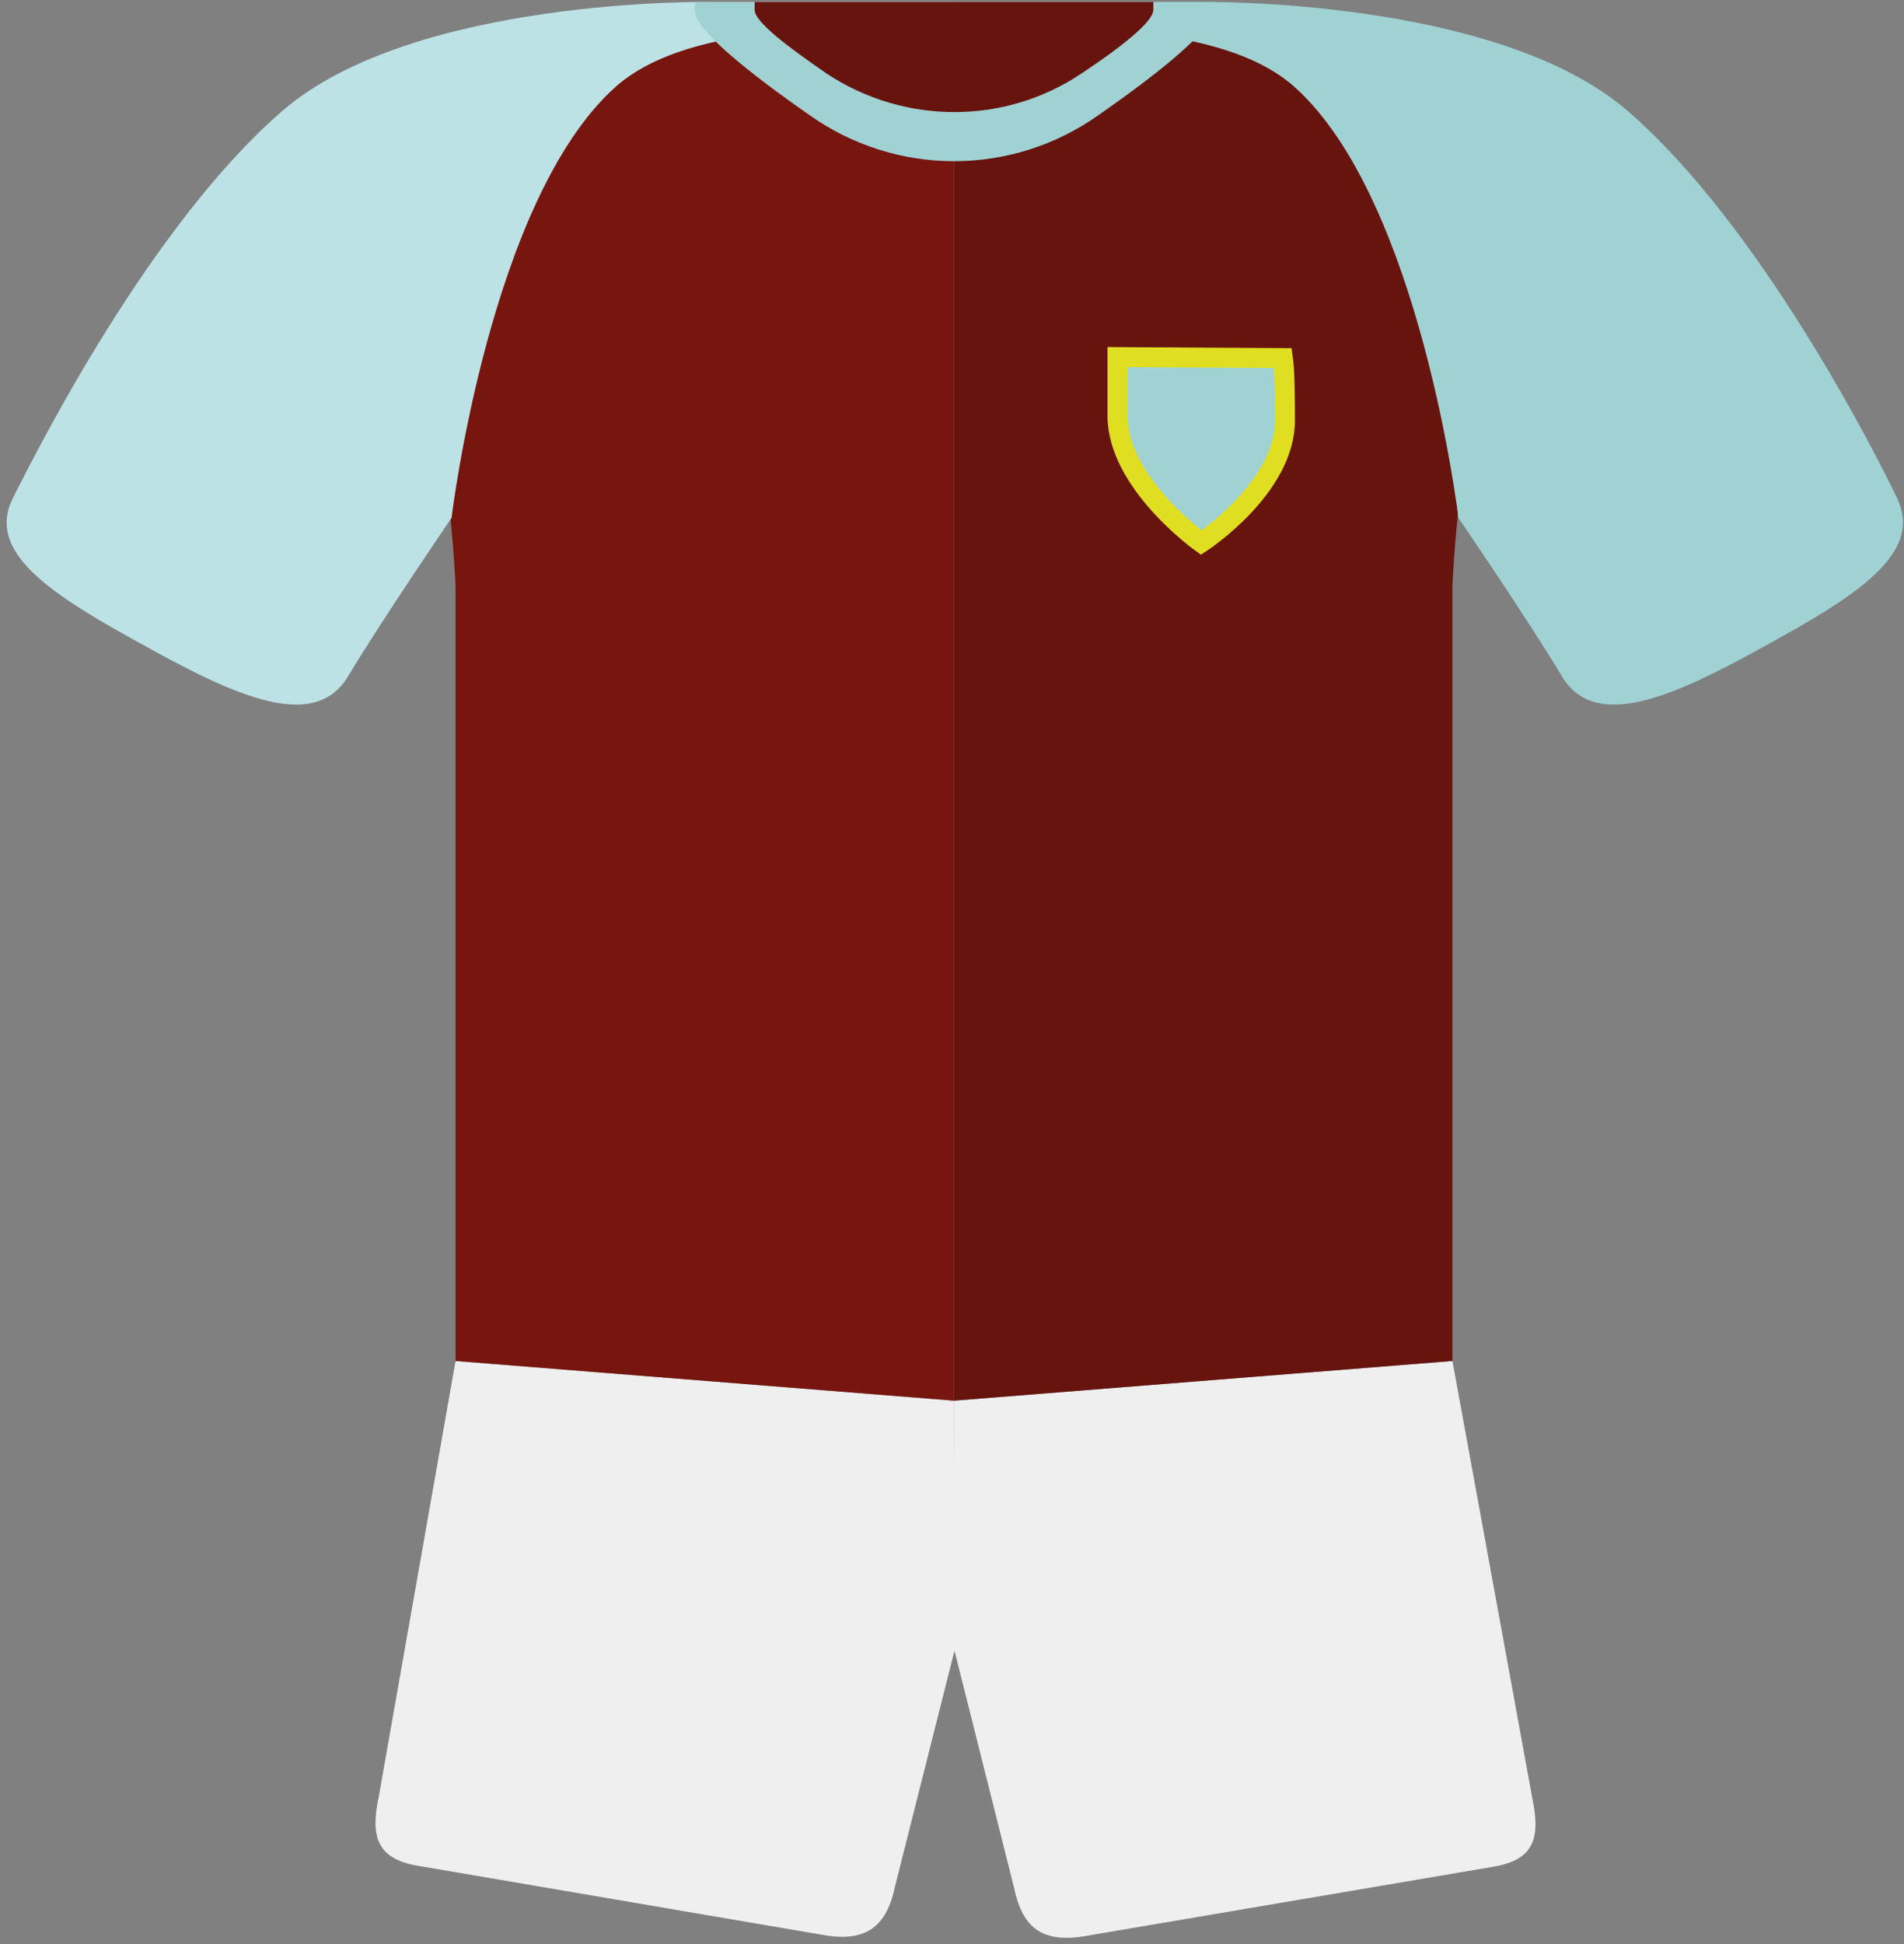 <?xml version="1.0" encoding="UTF-8"?>
<svg width="191px" height="195px" viewBox="0 0 191 195" version="1.1" xmlns="http://www.w3.org/2000/svg" xmlns:xlink="http://www.w3.org/1999/xlink">
    <rect x="0" y="0" width="191" height="195" fill="#808080" stroke="none"/>
    <!-- Generator: sketchtool 62 (101010) - https://sketch.com -->
    <title>B6B58D27-73DD-4A20-8ADC-DD9CE91318AC</title>
    <desc>Created with sketchtool.</desc>
    <g id="--Premier-League-2020-21" stroke="none" stroke-width="1" fill="none" fill-rule="evenodd">
        <g id="Premier-League-2020-21" transform="translate(-1404, -259)">
            <g id="Burnley" transform="translate(1404, 259)">
                <path d="M95.7,140.48 L145.7,136.5 L153.7,180.276 C154.5,184.156 154.1,186.543 149.7,187.24 L108.7,194.204 C104.3,194.901 102.5,193.11 101.7,189.23 L95.7,165.352 L95.7,140.48 Z" id="shorts" fill="#EFEFEF"></path>
                <path d="M95.7,140.48 L45.7,136.5 L38,180.176 C37.2,183.957 37.6,186.444 42,187.14 L82.8,194.105 C87.1,194.801 89,193.01 89.8,189.13 L95.8,165.352 L95.7,140.48 Z" id="Path" fill="#EFEFEF"></path>
                <path d="M95.7,0.199 L120.7,0.199 C125,0.298 147.1,1.492 161.7,10.247 C146.9,21.888 145.7,58.898 145.7,58.898 L145.7,136.5 L95.7,140.48 L95.7,0.199 Z" id="Path-2" fill="#67140F"></path>
                <path d="M95.7,0.199 L70.7,0.199 C66.4,0.298 44.3,1.492 29.7,10.247 C44.5,21.888 45.7,58.898 45.7,58.898 L45.7,136.5 L95.7,140.48 L95.7,0.199 Z" id="Path-3" fill="#76160F"></path>
                <path d="M96,0.199 L71.2,0.199 C71.2,0.199 41.5,-0.298 28.3,11.143 C15.1,22.584 3.8,44.969 1.3,49.944 C-1.2,54.918 3.9,58.898 12.9,63.872 C22.5,69.245 31.3,73.821 34.9,67.852 C38.5,61.883 45.3,51.934 45.3,51.934 C45.3,51.934 49.1,20.097 61.7,8.755 C71.2,0.199 95.8,3.681 95.8,3.681 L96,0.199 Z" id="Path-4" fill="#BDE2E6"></path>
                <path d="M95.7,0.199 L120.4,0.199 C120.4,0.199 150.1,-0.298 163.3,11.143 C176.5,22.584 187.9,44.969 190.3,49.944 C192.7,54.918 187.7,58.898 178.7,63.872 C169.1,69.245 160.3,73.821 156.7,67.852 C153.1,61.883 146.3,51.934 146.3,51.934 C146.3,51.934 142.5,20.097 129.9,8.755 C120.4,0.199 95.7,3.681 95.7,3.681 L95.7,0.199 Z" id="Path-5" fill="#A0D2D4"></path>
                <path d="M121.7,0.199 L69.7,0.199 L69.7,1.094 C69.7,2.985 75.2,7.362 81.2,11.541 C89.9,17.709 101.5,17.709 110.2,11.541 C116.2,7.362 121.7,2.985 121.7,1.094 L121.7,0.199 Z" id="colar" fill="#A0D2D4"></path>
                <path d="M115.7,0.199 L75.7,0.199 L75.7,0.995 C75.7,2.189 79,4.676 82.9,7.362 C90.7,12.536 100.8,12.536 108.5,7.362 C112.4,4.776 115.7,2.189 115.7,0.995 L115.7,0.199 Z" id="Path-6" fill="#67140F"></path>
                <path d="M112.1,35.816 C112.1,37.11 112.1,40.293 112.1,41.686 C112.1,48.452 120.5,54.421 120.5,54.421 C120.5,54.421 128.9,48.949 128.9,42.184 C128.9,40.592 128.9,37.309 128.7,35.916 L112.1,35.816 Z" id="Path" stroke="#E0DE20" stroke-width="2" fill="#A0D2D4"></path>
            </g>
        </g>
    </g>
</svg>